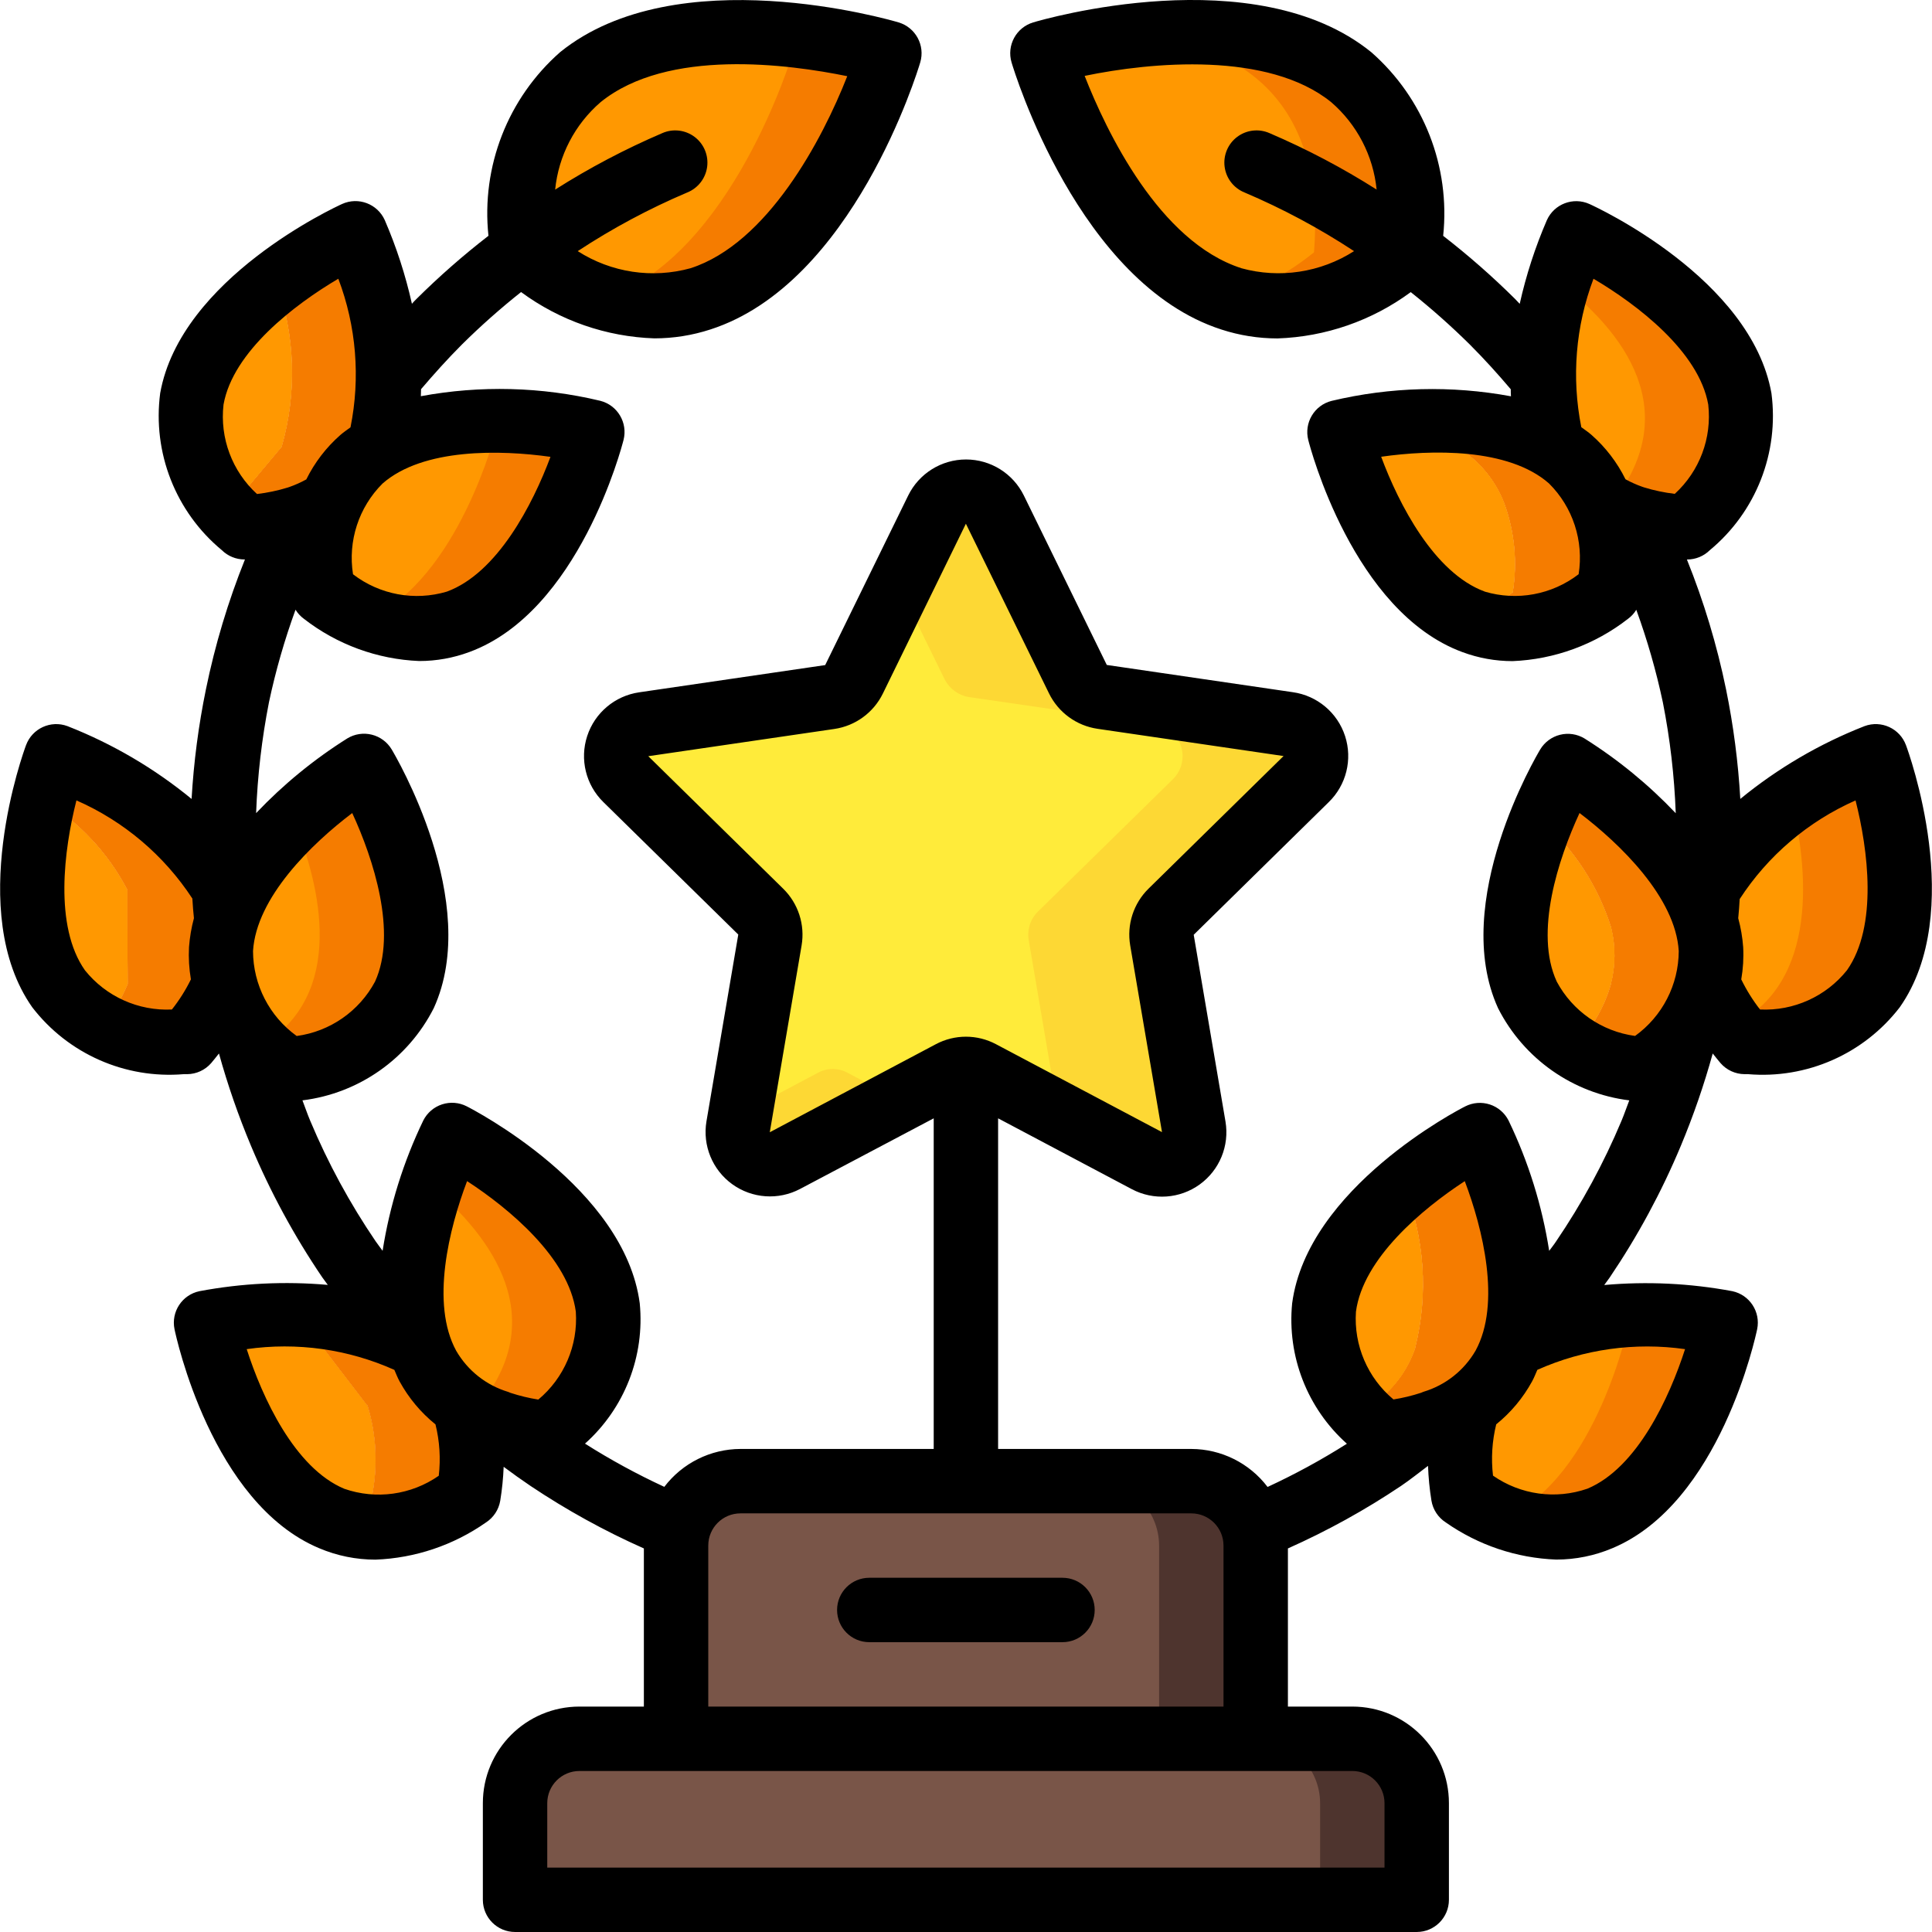 <?xml version="1.0" encoding="iso-8859-1"?>
<!-- Generator: Adobe Illustrator 19.0.0, SVG Export Plug-In . SVG Version: 6.00 Build 0)  -->
<svg version="1.1" id="Capa_1" xmlns="http://www.w3.org/2000/svg" xmlns:xlink="http://www.w3.org/1999/xlink" x="0px" y="0px"
	 viewBox="0 0 511.964 511.964" style="enable-background:new 0 0 511.964 511.964;" xml:space="preserve">
<g>
	<g transform="translate(1 1)">
		<g>
			<path style="fill:#F57C00;" d="M96.403,371.529c2.331,7.691,2.741,15.836,1.195,23.723c-3.584,2.352-7.42,4.299-11.435,5.803
				c-24.149-10.837-32.512-51.541-32.512-51.541s3.243-0.683,8.363-1.28c8.01,0.804,15.723,3.463,22.528,7.765l0.171,0.256v0.085
				l11.435,14.933c0.085,0.171,0.171,0.171,0.256,0.171V371.529z"/>
			<path style="fill:#F57C00;" d="M121.576,371.103c-5.216-3.554-9.138-8.704-11.179-14.677L121.576,371.103z"/>
			<path style="fill:#F57C00;" d="M144.616,378.868c-6.985-0.535-13.784-2.511-19.968-5.803c-0.93-0.458-1.815-1.001-2.645-1.621
				c-0.171,0-0.256-0.085-0.427-0.341c-5.216-3.554-9.138-8.704-11.179-14.677c-0.085-0.085-0.085-0.085-0.085-0.171
				c-3.564-14.292-2.519-29.346,2.987-43.008c1.544-4.601,3.368-9.104,5.461-13.483C118.76,299.764,191.379,336.628,144.616,378.868
				z"/>
			<path style="fill:#F57C00;" d="M101.181,110.495c-0.433,2.361-1.09,4.676-1.963,6.912l-0.085,0.085
				c-5.71,3.439-10.099,8.699-12.459,14.933c-6.994,3.938-14.845,6.106-22.869,6.315c-1.28-1.28-2.475-2.56-3.584-3.84
				c0.194-0.853,0.48-1.683,0.853-2.475c0-0.085,0.085-0.085,0.085-0.171l12.373-14.763l0.085-0.085
				c4.132-14.353,3.625-29.644-1.451-43.691c6.526-5.02,13.562-9.339,20.992-12.885C93.16,60.831,105.533,88.137,101.181,110.495z"
				/>
			<path style="fill:#F57C00;" d="M72.168,73.716c5.075,14.047,5.583,29.338,1.451,43.691l-0.085,0.085L61.16,132.255
				c0,0.085-0.085,0.085-0.085,0.171c-0.373,0.792-0.659,1.621-0.853,2.475c-0.44-0.394-0.814-0.854-1.109-1.365
				C38.035,108.105,55.443,86.601,72.168,73.716z"/>
			<path style="fill:#F57C00;" d="M99.133,117.492l-12.459,14.933C89.035,126.191,93.423,120.931,99.133,117.492z"/>
			<path style="fill:#F57C00;" d="M155.965,113.481c0,0-16.725,65.963-58.965,49.408c-4.45-1.779-8.663-4.101-12.544-6.912
				c-1.279-7.911-0.515-16.019,2.219-23.552c2.36-6.234,6.748-11.494,12.459-14.933l0.085-0.085
				c5.637-3.268,11.878-5.358,18.347-6.144C130.398,109.81,143.385,110.561,155.965,113.481z"/>
			<path style="fill:#F57C00;" d="M58.429,259.657v0.085c-2.423,5.634-5.769,10.826-9.899,15.36
				c-2.451,0.022-4.901-0.092-7.339-0.341c-5.156-0.342-10.197-1.675-14.848-3.925c2.639-3.397,4.819-7.127,6.485-11.093v-0.085
				l-0.085-14.507v-10.325c-5.099-9.78-12.77-17.982-22.187-23.723c0.895-3.955,2.006-7.857,3.328-11.691
				c12.376,4.846,23.768,11.901,33.621,20.821c4.524,4.115,8.205,9.071,10.837,14.592v10.325
				C57.18,249.92,57.209,254.902,58.429,259.657z"/>
			<path style="fill:#F57C00;" d="M32.744,245.151l0.085,14.507v0.085c-1.666,3.966-3.847,7.696-6.485,11.093
				c-23.552-11.179-19.968-42.581-15.787-59.733c9.417,5.741,17.088,13.943,22.187,23.723V245.151z"/>
			<path style="fill:#F57C00;" d="M58.429,259.657c-1.22-4.755-1.25-9.738-0.085-14.507L58.429,259.657z"/>
			<path style="fill:#F57C00;" d="M75.325,282.697c-2.559-1.967-4.956-4.136-7.168-6.485c-4.619-4.551-7.972-10.227-9.728-16.469
				v-0.085c-1.22-4.755-1.25-9.738-0.085-14.507v-0.171c3.444-11.042,9.849-20.929,18.517-28.587
				c5.722-5.395,11.952-10.225,18.603-14.421C95.464,201.972,137.448,271.775,75.325,282.697z"/>
			<path style="fill:#F57C00;" d="M234.643,13.129c0,0-24.064,80.725-75.264,64.939c-8.096-2.699-15.64-6.832-22.272-12.203
				c-3.243-41.387,20.565-54.699,45.483-57.685C200.097,6.746,217.72,8.421,234.643,13.129z"/>
			<path style="fill:#F57C00;" d="M456.253,349.513c0,0-14.08,68.096-58.112,51.541c-4.015-1.504-7.85-3.45-11.435-5.803
				c-1.546-7.886-1.136-16.032,1.195-23.723c0.085-0.085,0.085-0.171,0.171-0.171l11.52-15.104v-0.085l0.171-0.171
				c6.805-4.302,14.518-6.961,22.528-7.765C433.613,346.988,445.057,347.419,456.253,349.513z"/>
			<path style="fill:#F57C00;" d="M401.469,347.807c-0.28,2.854-0.911,5.663-1.877,8.363v0.085l-11.52,15.104
				c-0.085,0-0.085,0.085-0.171,0.171c-6.804,4.302-14.58,6.825-22.613,7.339c-1.451-1.28-2.731-2.56-3.925-3.84
				c0.256-1.195,0.597-2.389,0.939-3.499c0.085-0.085,0.085-0.171,0.171-0.171c0.085,0,0.085-0.085,0.171-0.171l0.085-0.085
				c5.248-3.615,9.197-8.82,11.264-14.848v-0.085c3.565-14.264,2.519-29.29-2.987-42.923c6.239-5.165,12.987-9.682,20.139-13.483
				C398.569,314.656,402.121,331.179,401.469,347.807z"/>
			<path style="fill:#F57C00;" d="M371.005,313.247c5.506,13.633,6.551,28.659,2.987,42.923v0.085
				c-2.097,6.153-6.141,11.455-11.52,15.104c-0.085,0-0.085,0.085-0.171,0.171c-0.341,1.109-0.683,2.304-0.939,3.499
				c-0.597-0.683-1.195-1.28-1.707-1.963C338.408,348.745,355.048,326.729,371.005,313.247z"/>
			<path style="fill:#F57C00;" d="M399.592,356.255c-2.097,6.153-6.141,11.455-11.52,15.104L399.592,356.255z"/>
			<path style="fill:#F57C00;" d="M446.099,138.74c-7.26-0.228-14.388-2.002-20.907-5.205c-0.683-0.341-1.365-0.768-1.963-1.109
				l-12.459-14.933l-0.085-0.085c-4.132-14.353-3.625-29.644,1.451-43.691c1.292-4.379,2.83-8.681,4.608-12.885
				C416.744,60.831,490.984,94.452,446.099,138.74z"/>
			<path style="fill:#F57C00;" d="M425.448,155.977c-15.445,10.923-28.075,11.52-38.144,6.912c4.45-1.779,8.663-4.101,12.544-6.912
				c1.279-7.911,0.515-16.019-2.219-23.552c-2.389-6.218-6.77-11.469-12.459-14.933l-0.085-0.085
				c-5.593-3.23-11.771-5.318-18.176-6.144c5.377-0.668,10.797-0.925,16.213-0.768c9.625-0.072,19.111,2.306,27.563,6.912
				l0.085,0.085l12.459,14.933c0.373,0.792,0.659,1.621,0.853,2.475C426.035,141.748,426.501,148.935,425.448,155.977z"/>
			<path style="fill:#F57C00;" d="M399.848,155.977c-3.881,2.811-8.094,5.133-12.544,6.912
				c-23.552-10.752-33.365-49.408-33.365-49.408c4.214-1.018,8.49-1.759,12.8-2.219h0.171c6.405,0.826,12.583,2.914,18.176,6.144
				l0.085,0.085c5.689,3.464,10.07,8.716,12.459,14.933C400.363,139.959,401.127,148.066,399.848,155.977z"/>
			<path style="fill:#F57C00;" d="M423.229,132.425l-12.459-14.933C416.481,120.931,420.869,126.191,423.229,132.425z"/>
			<path style="fill:#F57C00;" d="M461.373,275.103c-1.215-1.359-2.354-2.783-3.413-4.267c-2.639-3.397-4.819-7.127-6.485-11.093
				v-0.085l0.085-14.677v-10.155c5.099-9.78,12.77-17.982,22.187-23.723c6.978-4.694,14.446-8.614,22.272-11.691
				C496.019,199.412,524.435,275.785,461.373,275.103z"/>
			<path style="fill:#F57C00;" d="M451.56,244.895v0.085l-0.085,14.677v0.085c-1.555,5.599-4.422,10.748-8.363,15.019
				c-2.601,2.896-5.457,5.552-8.533,7.936c-6.49-1.012-12.738-3.21-18.432-6.485c4.619-4.551,7.972-10.227,9.728-16.469v-0.085
				c1.222-4.813,1.251-9.851,0.085-14.677v-0.085c-3.446-11.017-9.851-20.876-18.517-28.501c1.989-4.966,4.327-9.786,6.997-14.421
				c8.156,5.171,15.662,11.302,22.357,18.261C443.747,227.055,448.83,235.547,451.56,244.895z"/>
			<path style="fill:#F57C00;" d="M425.96,244.98c1.166,4.827,1.137,9.865-0.085,14.677v0.085
				c-1.756,6.242-5.109,11.918-9.728,16.469c-22.784-13.739-15.787-42.411-8.704-59.819c8.666,7.625,15.071,17.484,18.517,28.501
				V244.98z"/>
			<path style="fill:#F57C00;" d="M451.475,259.657l0.085-14.677C452.726,249.807,452.697,254.845,451.475,259.657z"/>
			<path style="fill:#F57C00;" d="M372.797,65.865c-18.773,14.507-34.645,16.64-47.872,12.203
				c-33.621-11.179-49.664-64.939-49.664-64.939c8.662-2.393,17.512-4.049,26.453-4.949C332.008,5.193,377.149,9.887,372.797,65.865
				z"/>
		</g>
		<path style="fill:#FF9801;" d="M97.597,395.252c-3.584,2.352-7.42,4.299-11.435,5.803c-24.149-10.837-32.512-51.541-32.512-51.541
			s3.243-0.683,8.363-1.28c8.01,0.804,15.723,3.463,22.528,7.765l0.171,0.256v0.085l11.435,14.933
			c0.085,0.171,0.171,0.171,0.256,0.171v0.085C98.734,379.22,99.144,387.366,97.597,395.252z"/>
		<path style="fill:#F57C00;" d="M123.197,395.252c-15.189,9.728-27.307,10.155-37.035,5.803c4.015-1.504,7.85-3.45,11.435-5.803
			c1.546-7.886,1.136-16.032-1.195-23.723v-0.085c-0.085,0-0.171,0-0.256-0.171L84.712,356.34v-0.085
			c-0.967-2.729-1.597-5.566-1.877-8.448c9.662,0.296,19.077,3.12,27.307,8.192l0.171,0.256c0,0.085,0,0.085,0.085,0.171
			c2.04,5.973,5.963,11.123,11.179,14.677c0.171,0.256,0.256,0.341,0.427,0.341v0.085c0.341,1.109,0.683,2.304,0.939,3.499
			C124.375,381.685,124.462,388.561,123.197,395.252z"/>
		<g>
			<path style="fill:#FF9801;" d="M84.712,356.34l11.435,14.933C90.824,367.66,86.813,362.421,84.712,356.34z"/>
			<path style="fill:#FF9801;" d="M124.648,373.065c-0.512,0.683-1.109,1.28-1.707,1.963c-0.256-1.195-0.597-2.389-0.939-3.499
				v-0.085c-0.171,0-0.256-0.085-0.427-0.341c-5.216-3.554-9.138-8.704-11.179-14.677c-0.085-0.085-0.085-0.085-0.085-0.171
				c-3.564-14.292-2.519-29.346,2.987-43.008C129.256,326.729,145.896,348.745,124.648,373.065z"/>
			<path style="fill:#FF9801;" d="M73.619,117.407l-0.085,0.085L61.16,132.255c0,0.085-0.085,0.085-0.085,0.171
				c-0.597,0.341-1.28,0.768-1.963,1.109c-21.077-25.429-3.669-46.933,13.056-59.819C77.243,87.763,77.751,103.054,73.619,117.407z"
				/>
			<path style="fill:#FF9801;" d="M73.533,117.492L61.16,132.255C63.545,126.105,67.895,120.915,73.533,117.492z"/>
			<path style="fill:#FF9801;" d="M130.365,113.481c0,0-9.813,38.656-33.365,49.408c-4.45-1.779-8.663-4.101-12.544-6.912
				c-1.279-7.911-0.515-16.019,2.219-23.552c2.36-6.234,6.748-11.494,12.459-14.933l0.085-0.085c0.873-2.236,1.53-4.551,1.963-6.912
				c5.473-0.159,10.95,0.098,16.384,0.768C121.876,111.723,126.152,112.464,130.365,113.481z"/>
			<path style="fill:#FF9801;" d="M32.829,259.657v0.085c-1.666,3.966-3.847,7.696-6.485,11.093
				c-23.552-11.179-19.968-42.581-15.787-59.733c9.417,5.741,17.088,13.943,22.187,23.723v10.325L32.829,259.657z"/>
			<path style="fill:#FF9801;" d="M32.744,245.151l0.085,14.507C31.609,254.902,31.58,249.92,32.744,245.151z"/>
			<path style="fill:#FF9801;" d="M68.157,276.212c-4.619-4.551-7.972-10.227-9.728-16.469v-0.085
				c-1.22-4.755-1.25-9.738-0.085-14.507v-0.171c3.444-11.042,9.849-20.929,18.517-28.587
				C83.944,233.801,90.941,262.473,68.157,276.212z"/>
			<path style="fill:#FF9801;" d="M209.043,13.129c0,0-16.043,53.76-49.664,64.939c-8.096-2.699-15.64-6.832-22.272-12.203
				c-3.243-41.387,20.565-54.699,45.483-57.685C191.531,9.08,200.38,10.736,209.043,13.129z"/>
			<path style="fill:#FF9801;" d="M362.472,371.359l11.52-15.104C371.895,362.407,367.851,367.71,362.472,371.359z"/>
			<path style="fill:#FF9801;" d="M430.653,349.513c0,0-8.363,40.704-32.512,51.541c-4.015-1.504-7.85-3.45-11.435-5.803
				c-1.546-7.886-1.136-16.032,1.195-23.723c0.085-0.085,0.085-0.171,0.171-0.171l11.52-15.104v-0.085l0.171-0.171
				c6.805-4.302,14.518-6.961,22.528-7.765C427.411,348.831,430.653,349.513,430.653,349.513z"/>
			<path style="fill:#FF9801;" d="M373.992,356.169v0.085c-2.097,6.153-6.141,11.455-11.52,15.104c-0.085,0-0.085,0.085-0.171,0.171
				c-0.84,0.58-1.725,1.094-2.645,1.536c-21.248-24.32-4.608-46.336,11.349-59.819C376.511,326.879,377.557,341.906,373.992,356.169
				z"/>
			<path style="fill:#FF9801;" d="M397.629,132.425l-12.459-14.933C390.86,120.956,395.241,126.208,397.629,132.425z"/>
			<path style="fill:#FF9801;" d="M425.192,133.535c-0.295,0.511-0.67,0.972-1.109,1.365c-0.194-0.853-0.48-1.683-0.853-2.475
				l-12.459-14.933l-0.085-0.085c-4.132-14.353-3.625-29.644,1.451-43.691C428.861,86.601,446.269,108.105,425.192,133.535z"/>
			<path style="fill:#FF9801;" d="M399.848,155.977c-3.881,2.811-8.094,5.133-12.544,6.912
				c-23.552-10.752-33.365-49.408-33.365-49.408c4.214-1.018,8.49-1.759,12.8-2.219h0.171c6.405,0.826,12.583,2.914,18.176,6.144
				l0.085,0.085c5.689,3.464,10.07,8.716,12.459,14.933C400.363,139.959,401.127,148.066,399.848,155.977z"/>
			<path style="fill:#FF9801;" d="M425.96,244.98c1.166,4.827,1.137,9.865-0.085,14.677L425.96,244.98z"/>
			<path style="fill:#FF9801;" d="M457.96,270.836c-2.639-3.397-4.819-7.127-6.485-11.093v-0.085l0.085-14.677v-10.155
				c5.099-9.78,12.77-17.982,22.187-23.723C477.928,228.255,481.512,259.657,457.96,270.836z"/>
			<path style="fill:#FF9801;" d="M425.875,259.657v0.085c-1.756,6.242-5.109,11.918-9.728,16.469
				c-22.784-13.739-15.787-42.411-8.704-59.819c8.666,7.625,15.071,17.484,18.517,28.501v0.085
				C427.126,249.807,427.097,254.845,425.875,259.657z"/>
			<path style="fill:#FF9801;" d="M347.197,65.865c-6.632,5.37-14.176,9.504-22.272,12.203
				c-33.621-11.179-49.664-64.939-49.664-64.939c8.662-2.393,17.512-4.049,26.453-4.949
				C326.632,11.167,350.44,24.479,347.197,65.865z"/>
		</g>
		<g>
			<path style="fill:#4E342E;" d="M331.752,408.564v59.733h-153.6v-59.733c0.028-9.414,7.653-17.039,17.067-17.067h119.467
				C324.099,391.525,331.724,399.15,331.752,408.564z"/>
			<path style="fill:#4E342E;" d="M374.419,476.831v25.6H135.485v-25.6c0.028-9.414,7.653-17.039,17.067-17.067h204.8
				C366.766,459.792,374.391,467.417,374.419,476.831z"/>
		</g>
		<g>
			<path style="fill:#795548;" d="M306.152,408.564v59.733h-153.6v-8.533h25.6v-51.2c0.028-9.414,7.653-17.039,17.067-17.067h93.867
				C298.499,391.525,306.124,399.15,306.152,408.564z"/>
			<path style="fill:#795548;" d="M348.819,476.831v25.6H135.485v-25.6c0.028-9.414,7.653-17.039,17.067-17.067h179.2
				C341.166,459.792,348.791,467.417,348.819,476.831z"/>
		</g>
		<path style="fill:#FDD834;" d="M309.309,240.543c-1.983,1.958-2.876,4.766-2.389,7.509l8.448,49.579
			c0.554,3.218-0.776,6.47-3.427,8.376c-2.651,1.906-6.157,2.133-9.032,0.584l-23.467-12.459l-20.48-10.837
			c-2.499-1.366-5.522-1.366-8.021,0l-13.653,7.253l-30.293,16.043c-2.874,1.549-6.381,1.323-9.031-0.584
			c-2.651-1.906-3.981-5.158-3.427-8.376l0.597-3.413l7.851-46.165c0.487-2.744-0.407-5.551-2.389-7.509l-35.755-35.072
			c-2.347-2.26-3.202-5.658-2.205-8.76s3.674-5.364,6.898-5.832l49.323-7.168c2.775-0.417,5.168-2.172,6.4-4.693l12.032-24.576
			l9.984-20.395c1.458-2.905,4.43-4.738,7.68-4.738c3.25,0,6.222,1.834,7.68,4.738l22.016,44.971c1.232,2.522,3.625,4.276,6.4,4.693
			l49.323,7.168c3.224,0.468,5.901,2.731,6.898,5.832c0.998,3.101,0.142,6.5-2.205,8.76L309.309,240.543z"/>
		<path style="fill:#FFEB3A;" d="M274.067,240.543c-2.005,1.947-2.929,4.752-2.475,7.509l7.851,46.08l-20.48-10.837
			c-2.499-1.366-5.522-1.366-8.021,0l-13.653,7.253l-13.653-7.253c-2.469-1.365-5.467-1.365-7.936,0l-20.565,10.923l7.851-46.165
			c0.487-2.744-0.407-5.551-2.389-7.509l-35.755-35.072c-2.347-2.26-3.202-5.658-2.205-8.76s3.674-5.364,6.898-5.832l49.323-7.168
			c2.775-0.417,5.168-2.172,6.4-4.693l12.032-24.576l12.032,24.576c1.272,2.488,3.645,4.228,6.4,4.693l49.323,7.168
			c3.216,0.478,5.886,2.73,6.897,5.82c1.012,3.089,0.192,6.485-2.119,8.772L274.067,240.543z"/>
	</g>
	<g>
		<path d="M50.768,211.71c-9.886-8.116-20.987-14.626-32.896-19.294c-4.416-1.638-9.324,0.612-10.965,5.026
			c-0.674,1.792-16.137,44.194,1.638,69.478c9.496,12.344,24.612,19.02,40.132,17.724h0.93c2.433-0.024,4.74-1.086,6.34-2.918
			c0.734-0.853,1.382-1.707,2.074-2.56c2.311,8.329,5.146,16.503,8.491,24.474c5.115,12.2,11.433,23.86,18.859,34.807
			c0.461,0.683,1.024,1.357,1.493,2.039c-11.358-1.004-22.8-0.444-34.005,1.664c-4.61,0.961-7.57,5.475-6.613,10.086
			c0.393,1.877,9.83,46.08,38.332,58.027c4.716,2,9.786,3.03,14.908,3.029c10.5-0.396,20.663-3.812,29.269-9.839
			c2.029-1.304,3.412-3.406,3.806-5.786c0.485-2.971,0.787-5.969,0.905-8.977c2.364,1.766,4.753,3.473,7.134,5.077
			c9.514,6.368,19.558,11.907,30.02,16.555v41.907h-17.067c-14.139,0-25.6,11.462-25.6,25.6v25.6c0,4.713,3.821,8.533,8.533,8.533
			h238.933c4.713,0,8.533-3.821,8.533-8.533v-25.6c0-14.138-11.462-25.6-25.6-25.6h-17.067v-41.907
			c10.442-4.65,20.466-10.189,29.961-16.555c2.423-1.63,4.779-3.541,7.168-5.325c0.109,3.085,0.411,6.16,0.905,9.207
			c0.394,2.38,1.777,4.482,3.806,5.786c8.607,6.027,18.77,9.443,29.269,9.839c5.122,0.001,10.192-1.03,14.908-3.029
			c28.501-11.947,37.939-56.166,38.332-58.027c0.947-4.597-1.996-9.096-6.588-10.069c-11.185-2.09-22.603-2.639-33.937-1.63
			c0.452-0.657,0.998-1.314,1.442-1.98c7.423-10.971,13.735-22.654,18.842-34.876c3.335-7.98,6.163-16.163,8.465-24.499
			c0.691,0.853,1.34,1.707,2.074,2.56c1.601,1.832,3.907,2.894,6.34,2.918h0.93c15.549,1.324,30.703-5.354,40.218-17.724
			c17.775-25.284,2.313-67.686,1.638-69.478c-1.642-4.414-6.549-6.664-10.965-5.026c-11.92,4.667-23.032,11.177-32.93,19.294
			c-0.558-9.749-1.819-19.445-3.772-29.013c-2.414-11.767-5.887-23.291-10.377-34.432h0.085c2.236-0.005,4.381-0.887,5.973-2.458
			c12.244-10.134,18.417-25.851,16.341-41.609c-5.427-30.438-46.473-49.34-48.222-50.133c-4.293-1.934-9.342-0.025-11.281,4.267
			c-3.094,7.152-5.506,14.581-7.202,22.187c-0.427-0.435-0.802-0.853-1.237-1.306c-6.003-5.954-12.364-11.537-19.046-16.717
			c1.929-18.339-5.163-36.474-19.021-48.64c-30.831-25.037-87.219-8.644-89.609-7.919c-4.513,1.345-7.084,6.092-5.743,10.607
			c0.708,2.389,17.818,58.573,55.595,70.775c4.797,1.564,9.811,2.362,14.857,2.364c12.746-0.424,25.064-4.703,35.328-12.271
			c5.454,4.334,10.67,8.96,15.625,13.858c3.959,3.968,7.501,7.893,10.88,11.887c0,0.623,0,1.237,0.051,1.86
			c-15.76-2.919-31.958-2.503-47.548,1.22c-4.567,1.164-7.325,5.81-6.161,10.377c0.469,1.852,11.861,45.508,40.849,56.192
			c4.251,1.581,8.751,2.39,13.286,2.389c11.109-0.454,21.799-4.368,30.575-11.196c0.888-0.649,1.639-1.467,2.21-2.406
			c2.918,8.003,5.271,16.201,7.04,24.533c1.91,9.685,3.051,19.507,3.413,29.372c-7.204-7.59-15.331-14.247-24.192-19.814
			c-1.939-1.169-4.264-1.519-6.461-0.973c-2.197,0.546-4.088,1.942-5.255,3.883c-0.981,1.638-23.987,40.474-11.17,68.582
			c6.808,13.413,19.838,22.563,34.765,24.414c-0.708,1.809-1.314,3.661-2.074,5.444c-4.692,11.196-10.496,21.894-17.323,31.932
			c-0.555,0.853-1.246,1.707-1.826,2.5c-1.878-11.98-5.506-23.618-10.769-34.543c-1.026-2.018-2.812-3.546-4.964-4.247
			c-2.153-0.701-4.495-0.518-6.513,0.509c-1.707,0.853-41.813,21.564-45.867,52.19c-1.377,14.006,4.013,27.828,14.507,37.205
			c-6.747,4.274-13.768,8.099-21.018,11.452c-4.798-6.322-12.27-10.046-20.207-10.069h-51.2v-87.612l35.439,18.773
			c5.741,3.04,12.711,2.556,17.977-1.247s7.917-10.267,6.838-16.673l-8.422-49.493l35.755-35.123
			c4.682-4.535,6.373-11.342,4.355-17.541c-2.017-6.199-7.389-10.707-13.844-11.618l-49.297-7.219l-21.973-44.885
			c-2.864-5.854-8.813-9.566-15.33-9.566c-6.517,0-12.466,3.712-15.33,9.566l-21.99,44.919l-49.306,7.219
			c-6.416,0.935-11.748,5.424-13.761,11.587c-2.014,6.163-0.362,12.934,4.264,17.477l35.772,35.123l-8.431,49.493
			c-1.078,6.404,1.572,12.864,6.836,16.666c5.264,3.803,12.229,4.288,17.97,1.254l35.413-18.714v87.612h-51.2
			c-7.926,0.023-15.39,3.736-20.19,10.044c-7.249-3.353-14.27-7.178-21.018-11.452c10.494-9.377,15.883-23.199,14.507-37.205
			c-4.053-30.626-44.169-51.328-45.867-52.19c-2.018-1.027-4.36-1.21-6.513-0.509c-2.153,0.701-3.938,2.229-4.964,4.247
			c-5.273,10.928-8.911,22.573-10.795,34.56c-0.597-0.853-1.297-1.707-1.869-2.56c-6.819-10.025-12.617-20.708-17.306-31.889
			c-0.759-1.775-1.365-3.618-2.065-5.419c14.945-1.845,27.991-11.008,34.799-24.439c12.8-28.109-10.189-66.944-11.17-68.582
			c-1.167-1.94-3.058-3.337-5.255-3.883c-2.197-0.546-4.522-0.196-6.461,0.973c-8.861,5.567-16.988,12.224-24.192,19.814
			c0.364-9.879,1.506-19.714,3.413-29.414c1.767-8.315,4.117-16.496,7.031-24.482c0.574,0.935,1.325,1.75,2.21,2.398
			c8.775,6.828,19.465,10.742,30.575,11.196c4.536,0.001,9.035-0.809,13.286-2.389c29.013-10.684,40.38-54.34,40.849-56.192
			c1.164-4.567-1.594-9.212-6.161-10.377c-15.59-3.727-31.788-4.143-47.548-1.22c0-0.623,0.043-1.237,0.051-1.86
			c3.413-3.994,6.921-7.919,10.88-11.887c4.953-4.897,10.169-9.52,15.625-13.85c10.264,7.569,22.582,11.848,35.328,12.271
			c5.046-0.001,10.06-0.799,14.857-2.364c37.777-12.203,54.886-68.386,55.595-70.775c1.33-4.509-1.238-9.245-5.743-10.59
			c-2.389-0.7-58.778-17.067-89.66,7.859c-13.873,12.178-20.966,30.335-19.021,48.691c-6.686,5.173-13.047,10.753-19.046,16.708
			c-0.435,0.435-0.853,0.853-1.237,1.306c-1.696-7.606-4.108-15.035-7.202-22.187c-1.939-4.291-6.988-6.201-11.281-4.267
			c-1.749,0.794-42.795,19.695-48.222,50.133c-2.079,15.76,4.095,31.482,16.341,41.617c1.592,1.57,3.737,2.453,5.973,2.458h0.145
			c-4.469,11.13-7.928,22.639-10.334,34.389C52.606,192.23,51.337,201.944,50.768,211.71z M328.955,71.072
			c-21.803-7.014-35.772-36.284-41.532-50.961c17.775-3.695,48.64-6.502,65.306,6.938c6.847,5.894,11.167,14.195,12.066,23.185
			c-9.042-5.736-18.53-10.735-28.373-14.95c-2.821-1.245-6.094-0.872-8.562,0.977c-2.468,1.849-3.746,4.885-3.344,7.942
			c0.402,3.057,2.422,5.66,5.284,6.807c10.117,4.3,19.828,9.5,29.013,15.539c-8.871,5.68-19.738,7.324-29.892,4.523H328.955z
			 M491.703,212.103c3.302,12.979,5.973,33.28-2.27,45.005c-5.571,6.957-14.137,10.825-23.04,10.402
			c-1.933-2.478-3.6-5.153-4.975-7.979c0.49-2.816,0.662-5.679,0.512-8.533c-0.19-2.596-0.63-5.168-1.314-7.68
			c0.171-1.746,0.299-3.436,0.384-5.069C468.477,226.736,479.146,217.651,491.703,212.103z M422.258,73.863
			c11.58,6.827,27.921,19.277,30.413,33.34c1.007,8.853-2.29,17.652-8.866,23.663c-2.754-0.323-5.473-0.894-8.124-1.707
			l-0.461-0.154c-1.547-0.541-3.046-1.212-4.48-2.005c-2.206-4.471-5.268-8.466-9.011-11.759c-0.853-0.751-1.792-1.374-2.697-2.039
			c-2.629-13.153-1.512-26.781,3.226-39.33V73.863z M393.45,156.764c-13.397-4.915-22.775-23.159-27.452-35.729
			c13.252-1.894,33.715-2.381,44.467,7.066c6.336,6.291,9.261,15.246,7.859,24.064c-7.073,5.435-16.324,7.149-24.875,4.608V156.764z
			 M412.513,260.086c-5.973-12.971,0.418-32.469,6.05-44.646c10.692,8.115,25.438,22.349,26.291,36.582
			c-0.034,8.918-4.335,17.281-11.571,22.494c-8.837-1.194-16.563-6.559-20.77-14.421V260.086z M203.984,300.039l8.431-49.493
			c0.936-5.506-0.88-11.122-4.864-15.036l-35.763-35.123l49.314-7.219c5.57-0.818,10.378-4.33,12.851-9.387l21.999-44.996
			l22.025,44.954c2.475,5.059,7.287,8.571,12.86,9.387l49.297,7.219l-35.78,35.14c-3.981,3.912-5.798,9.524-4.864,15.027
			l8.431,49.493l-43.964-23.287c-4.996-2.668-10.995-2.668-15.991,0L203.984,300.039z M116.27,391.064
			c-7.308,5.093-16.613,6.378-25.028,3.456c-13.184-5.521-21.751-24.209-25.865-37.009c13.299-1.903,26.865,0.003,39.125,5.495
			c0.452,1.033,0.853,2.082,1.399,3.081c2.394,4.372,5.62,8.234,9.498,11.366C116.503,381.901,116.798,386.511,116.27,391.064z
			 M366.885,477.831v17.067H145.019v-17.067c0-4.713,3.821-8.533,8.533-8.533h204.8
			C363.065,469.297,366.885,473.118,366.885,477.831z M446.527,357.511c-4.122,12.8-12.689,31.462-25.865,36.975
			c-8.415,2.921-17.72,1.637-25.028-3.456c-0.531-4.546-0.242-9.15,0.853-13.594c3.877-3.133,7.104-6.994,9.498-11.366
			c0.546-0.998,0.947-2.048,1.399-3.072C419.656,357.523,433.223,355.622,446.527,357.511z M388.142,312.967
			c4.753,12.544,9.702,32.427,2.867,44.954c-3.047,5.249-7.977,9.142-13.79,10.889c-0.222,0.068-0.427,0.188-0.649,0.265
			c-2.386,0.785-4.832,1.376-7.313,1.766c-6.847-5.712-10.543-14.357-9.941-23.253c1.86-14.114,17.596-27.264,28.826-34.586V312.967
			z M187.685,409.564c0-4.713,3.821-8.533,8.533-8.533h119.467c4.713,0,8.533,3.82,8.533,8.533v42.667H187.685V409.564z
			 M123.771,312.984c11.213,7.296,26.931,20.412,28.817,34.603c0.613,8.908-3.084,17.569-9.941,23.287
			c-2.487-0.392-4.938-0.983-7.33-1.766c-0.205-0.098-0.416-0.183-0.631-0.256c-5.814-1.748-10.745-5.645-13.79-10.897
			C114.051,345.436,119.009,325.528,123.771,312.984z M159.159,27.066c17.766-14.387,49.937-10.035,65.357-6.878
			c-6.63,16.905-21.163,44.305-41.506,50.884c-10.162,2.809-21.04,1.164-29.918-4.523c9.184-6.042,18.894-11.243,29.013-15.539
			c2.862-1.148,4.882-3.75,5.284-6.807c0.402-3.057-0.876-6.094-3.344-7.942c-2.468-1.849-5.741-2.222-8.562-0.977
			c-9.844,4.217-19.332,9.219-28.373,14.959C148.009,41.259,152.322,32.963,159.159,27.066z M45.554,267.51
			c-8.899,0.425-17.465-3.436-23.04-10.385c-8.226-11.665-5.564-32.017-2.261-45.03c12.543,5.511,23.215,14.547,30.72,26.01
			c0.111,1.92,0.256,3.703,0.418,5.205c-0.677,2.513-1.115,5.084-1.306,7.68c-0.15,2.854,0.019,5.716,0.503,8.533
			C49.202,262.357,47.514,265.035,45.554,267.51z M93.341,215.456c5.632,12.177,11.947,31.676,6.05,44.646
			c-4.205,7.866-11.932,13.234-20.77,14.43c-7.236-5.213-11.538-13.576-11.571-22.494c0.853-14.242,15.599-28.501,26.291-36.591
			V215.456z M145.872,121.061c-4.685,12.57-14.063,30.797-27.452,35.712c-8.549,2.545-17.801,0.834-24.875-4.599
			c-1.397-8.808,1.517-17.752,7.834-24.047C112.123,118.714,132.628,119.183,145.872,121.061z M59.233,107.211
			c2.492-14.063,18.842-26.522,30.421-33.348c4.761,12.559,5.879,26.207,3.226,39.373c-0.913,0.674-1.843,1.297-2.705,2.048
			c-3.744,3.293-6.805,7.288-9.011,11.759c-1.434,0.793-2.933,1.464-4.48,2.005l-0.461,0.154c-2.651,0.813-5.37,1.384-8.124,1.707
			C61.513,124.889,58.215,116.075,59.233,107.211z"/>
		<path d="M281.552,418.097h-51.2c-4.713,0-8.533,3.82-8.533,8.533s3.821,8.533,8.533,8.533h51.2c4.713,0,8.533-3.82,8.533-8.533
			S286.265,418.097,281.552,418.097z"/>
	</g>
</g>
<g>
</g>
<g>
</g>
<g>
</g>
<g>
</g>
<g>
</g>
<g>
</g>
<g>
</g>
<g>
</g>
<g>
</g>
<g>
</g>
<g>
</g>
<g>
</g>
<g>
</g>
<g>
</g>
<g>
</g>
</svg>
